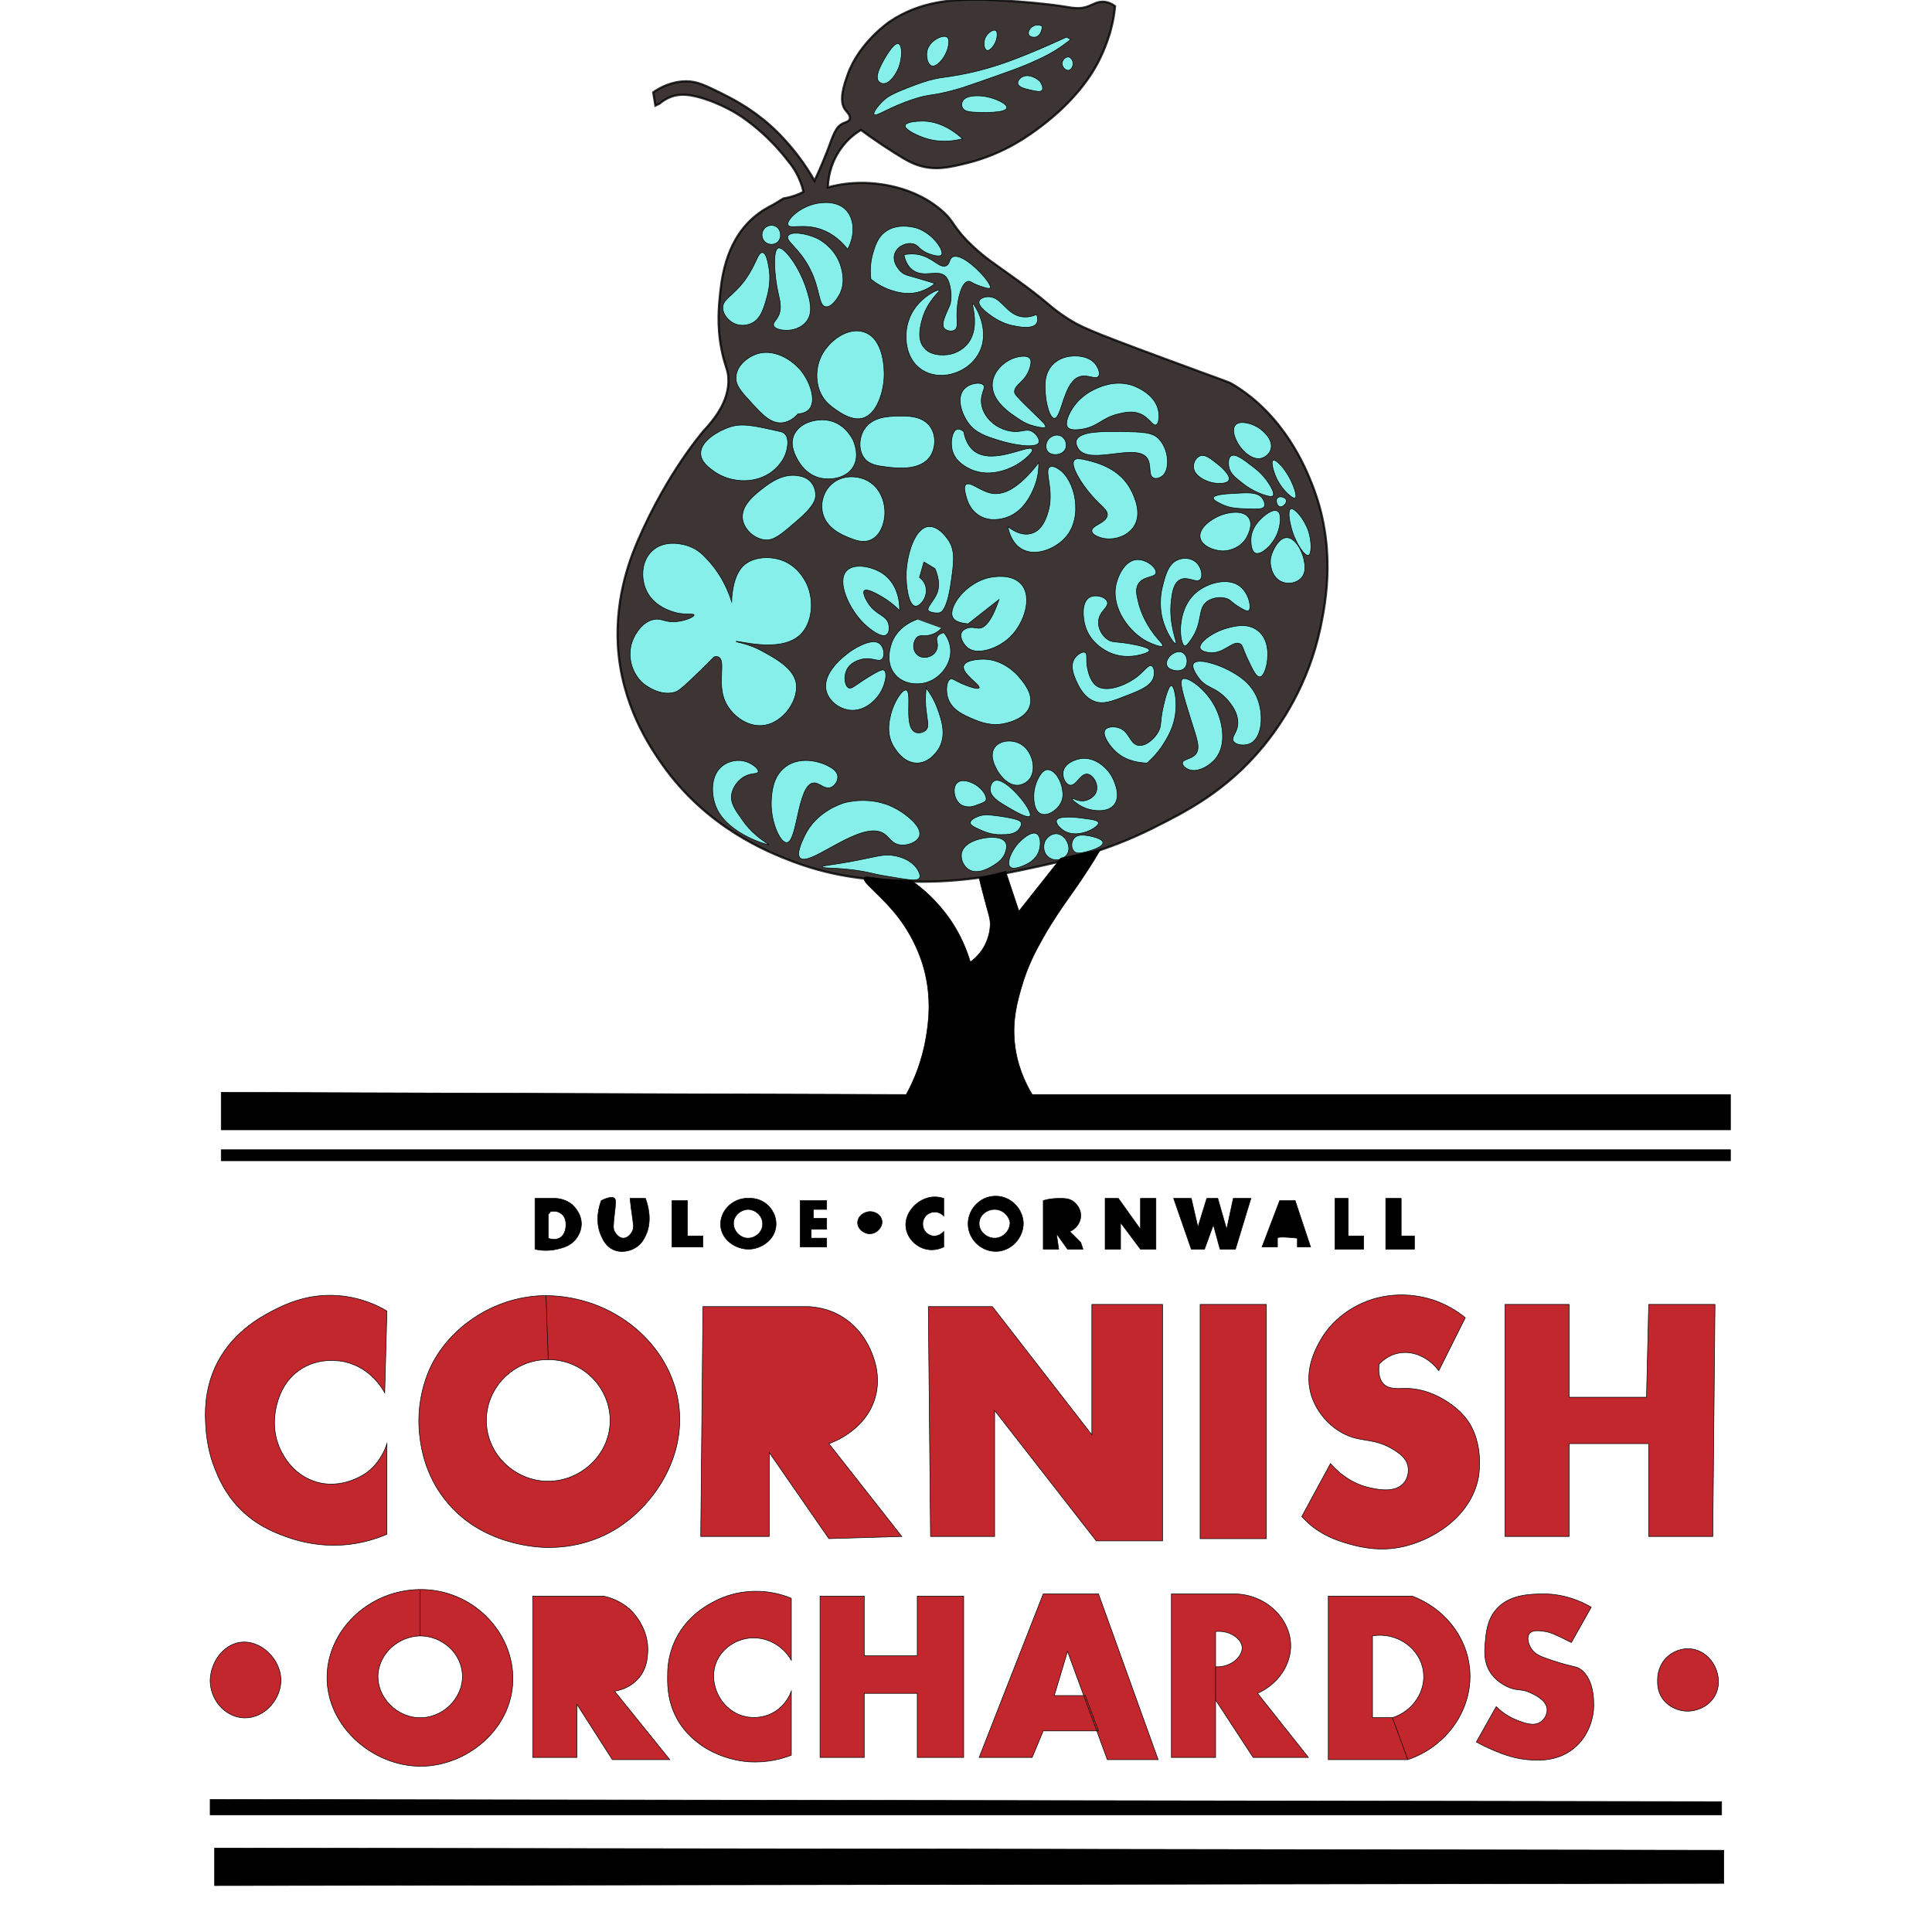 <?xml version="1.0" encoding="utf-8"?>
<!-- Generator: Adobe Illustrator 21.0.0, SVG Export Plug-In . SVG Version: 6.00 Build 0)  -->
<svg version="1.1" xmlns="http://www.w3.org/2000/svg" xmlns:xlink="http://www.w3.org/1999/xlink" x="0px" y="0px"
	 viewBox="0 0 874.3 874.3" style="enable-background:new 0 0 874.3 874.3;" xml:space="preserve">
<style type="text/css">
	.st0{opacity:0.8;fill:#0C0302;stroke:#000000;stroke-miterlimit:10;}
	.st1{fill:#86EFE9;stroke:#000000;stroke-width:0.25;stroke-miterlimit:10;}
	.st2{stroke:#000000;stroke-width:0.25;stroke-miterlimit:10;}
	.st3{fill:#C1272D;stroke:#000000;stroke-width:0.25;stroke-miterlimit:10;}
</style>
<g id="Слой_2">
	<path class="st0" d="M361.6,87.8c-2.6,1.1-5,1.7-7,2c-1.7,1-3.3,2-5,3c-2.3,1.1-5.6,3-9,6c-12.7,11.4-14.2,28.3-15,37
		c-0.4,4.5-1.3,14.9,2,27c1.1,3.9,1.8,5.1,2,8c0.8,11.2-7.6,20.2-11,24c0,0-16.4,18.5-30,50c-2.8,6.6-10.2,24.3-9,47
		c1.5,27.1,14.5,46.1,20,54c20.3,28.9,48,39.8,59,44c20.2,7.7,37.2,8.4,50,9c24.4,1.1,42.8-2.7,58-6c15.3-3.3,33.4-7.2,55-18
		c14.8-7.4,33.3-16.7,50-37c7.8-9.5,20.5-27.8,26-54c2.4-11.7,7.3-36.8-4-65c-2.8-7-12.5-31.1-36-45c-2.1-1.2-1.3-0.6-32-12
		c-32.7-12.1-36.9-14-43-18c-8.3-5.4-7.4-6.5-25-19c-7.8-5.6-11.5-7.9-17-13c-10-9.3-8.1-11.2-15-17c-14.7-12.3-33.4-12.2-38-12
		c-5.5,0.2-10,1.2-13,2c0.1-1.7,0.3-4.2,1-7c1.6-6.3,4.8-10.5,6-12c2.7-3.4,5.7-5.6,8-7c2.4,1.8,5.8,4.2,10,7c7.7,5,11.6,7.6,16,9
		c7.6,2.5,14.2,0.9,22-1c17-4.2,28.5-12.8,34-17c3.8-2.9,17.1-13.3,25-28c3.9-7.3,5.9-14.5,6-15c1.2-4.3,1.7-8.1,2-11
		c-1.1-0.8-2.8-1.8-5-2c-2.9-0.2-4.9,1.2-7,2c-4.1,1.6-7.5,0.7-12,0c-9.7-1.5-29.8-3.1-40-3c-8.4,0.1-23.7,0.3-38,10
		c0,0-13.8,9.3-19,24c-1.6,4.5-4.2,12-1,16c0.7,0.9,2.4,2.5,2,4c-0.4,1.2-1.9,1.5-3,2c-3.5,1.5-4.6,5.6-7,12c-1.3,3.3-3.2,8.1-6,14
		c-1.9-3.4-4.5-7.5-8-12c-5.5-7.1-10.6-11.8-12-13c-9.1-8.1-17.4-12.2-23-15c-6.8-3.3-10.3-5-15-5c-6.8,0-12.2,3-15,5
		c0.3,2,0.7,4,1,6c0.7-0.3,1.3-0.7,2-1c1-0.9,2.7-2.1,5-3c4.1-1.5,8-1,12,0c10.6,2.7,18.8,8.2,20,9c5.5,3.8,13.4,10.1,21,20
		c1.6,1.9,3.5,4.5,5,8c1,2.2,1.6,4.2,2,6C363,87.1,362.3,87.5,361.6,87.8z"/>
</g>
<g id="Слой_3">
	<path class="st1" d="M397.6,36.8c-1.7-2.1,0.7-6.6,2-9c0.6-1.1,4.8-8.8,7-8c1.8,0.6,1.8,6.5,0,11c-1.2,2.8-4,7.3-7,7
		C399.4,37.8,398.3,37.6,397.6,36.8z"/>
	<path class="st1" d="M421.6,29.8c2.3,0.7,5.7-3.3,7-7c0.2-0.5,1.6-4.8,0-6c-1.8-1.3-7.8,1.4-9,6C418.9,25.5,419.8,29.2,421.6,29.8z
		"/>
	<path class="st1" d="M446.6,22.8c1.3,0.4,3.2-2,4-4c0.7-1.7,1-4.4,0-5c-1.2-0.7-4.2,1.3-5,4C445,19.8,445.4,22.4,446.6,22.8z"/>
	<path class="st1" d="M465.6,15.8c0.5,0.9,2,1.2,3,1c1.7-0.4,3-2.4,3-5c-0.2-0.1-2.2-1-4,0C466.1,12.6,464.9,14.5,465.6,15.8z"/>
	<path class="st1" d="M395.6,51.8c0.9,1.2,6.8-3.4,18-7c7.4-2.4,7.7-1.2,18-4c4.2-1.1,8.8-2.8,18-6c7.4-2.6,11.3-4,16-6
		c6.3-2.7,10.6-4.9,15-8c1.7-1.2,3.1-2.3,4-3c-0.7-0.3-1.3-0.7-2-1c-1.9,0.9-17.5,8.1-29,12c-5.3,1.8-10,3-10,3
		c-0.8,0.2-4.1,1.1-9,2c-7.5,1.4-7.5,1-12,2c-4.2,1-7,2.1-12,4c-7.2,2.8-9,4.2-10,5C397.9,47.1,394.9,50.8,395.6,51.8z"/>
	<path class="st1" d="M480.6,28.8c0.2-2,1.8-3.2,3-3c1.2,0.2,2,1.8,2,3s-0.8,2.8-2,3C482.4,32,480.8,30.7,480.6,28.8z"/>
	<path class="st1" d="M460.6,37.8c0.3,1.7,3.3,2.4,6,3c2.4,0.5,4.3,1,5,0c0.9-1.2-0.9-3.8-1-4c-2.7-2.4-5.9-3.2-8-2
		C461.6,35.3,460.4,36.6,460.6,37.8z"/>
	<path class="st1" d="M446.6,43.8c4,0.8,9.3,3.2,9,5c-0.4,2.5-11.2,2.1-14,2c-2.9-0.1-5.2-0.4-6-2c-0.5-0.9-0.5-2.1,0-3
		C437.1,42.9,443.2,43.1,446.6,43.8z"/>
	<path class="st1" d="M409.6,56.8c0.3-1.6,5.3-2,8-2c7.7,0.1,13.9,4.3,18,8c-3.5,0.9-9.4,1.9-16,0C415.1,61.5,409.3,58.6,409.6,56.8
		z"/>
	<path class="st1" d="M346.6,102.8c1.5-1.1,3.6-1.1,5,0c2.1,1.6,2.2,5.4,0,7c-1.7,1.3-4.6,1-6-1
		C344.2,106.8,344.8,104.1,346.6,102.8z"/>
	<path class="st1" d="M356.6,101.8c-0.9-2.4,6.4-9.3,15-10c2-0.2,7.3-0.6,11,3c4,3.9,4.6,11.3,1,18c-2.5-3.2-6.4-7-12-9
		C363.6,101,357.4,103.8,356.6,101.8z"/>
	<path class="st1" d="M356.6,106.8c1.2-2.3,8.3-1.2,13,1c0.9,0.4,8.5,4.2,11,13c0.5,1.8,2.2,7.7-1,13c-0.4,0.7-3.2,5.5-6,5
		c-3.3-0.6-2.3-7.7-7-17C361.8,112.2,355.3,109.1,356.6,106.8z"/>
	<path class="st1" d="M352.1,112.3c2.6-1.1,9.9,8.8,13,19c1.4,4.5,3,9.9,0,14c-2.4,3.2-6.3,3.9-7,4c-3.1,0.5-7.4-0.1-8-2
		c-0.4-1.2,1-2.1,2-4c2-3.7,0.7-7.7,0-11C350.5,125.2,349.6,113.3,352.1,112.3z"/>
	<path class="st1" d="M345.1,114.3c1.9,0.3,2.6,5.4,3,8c0.2,1.4,0.7,5.9-1,12c-1.5,5.3-2.8,10-7,12c-2.1,1-5.2,1.4-8,0
		c-2.6-1.3-5-4.1-5-7c0-3.6,3.4-4.8,8-10C342.1,121.2,342.7,113.9,345.1,114.3z"/>
	<path class="st1" d="M395.1,114.3c1-3.2,2-6.5,5-9c6-5,14.6-2.1,15-2c7.4,2.6,12.2,10.3,11,12c-0.8,1.2-4.6,0.1-7-1
		c-3.4-1.7-3.6-3.5-6-4c-2.7-0.6-6.6,0.8-8,4c-1.6,3.6,1,7.3,3,9c1.2,1,2.2,1.2,5,2c2.3,0.7,5.7,1.6,10,3c-1.5,1.2-4.2,3.1-8,4
		c-5.2,1.2-9.5-0.2-12-1c-3.8-1.3-6.8-3.2-9-5C393.8,123.7,393.6,119.3,395.1,114.3z"/>
	<path class="st1" d="M425.1,131.3c-0.6-0.6-10.9,4-14,14c-2.1,6.5-1.6,17,6,22c7.8,5.2,19.6,2.1,25-6c7.4-11-1.4-24.1-2-24
		c-0.5,0.1,3.5,10.8-2,18c-2.9,3.7-7,4.8-8,5c-0.5,0.1-8.2,1.7-12-3c-3-3.7-1.8-8.9-1-12C419.3,136.3,425.6,131.8,425.1,131.3z"/>
	<path class="st1" d="M431.1,116.3c-1.7,0.9-1.1,3.2-3,4c-2.9,1.2-5.8-3.6-12-5c-2.8-0.6-5.3-0.4-7,0c0.4,2.1,1.4,5.1,4,7
		c5.2,3.7,11.7-0.8,15,3c2.3,2.7,2.4,8.8,2.3,9.5c0,0.1,0,0.2,0,0.2s-0.1,1.1-0.3,2.3c-0.5,2.1-4.5,8.5-3,11c0.8,1.4,3.6,2,5,1
		c1.7-1.2,0.7-3.9,1-9c0.3-5.2,2-12.5,5-13c1.2-0.2,1.5,0.8,5,2c2.3,0.8,4.5,1.6,5,1C449.4,128.5,436,113.8,431.1,116.3z"/>
	<path class="st1" d="M443.1,136.3c-0.8,2.3,4.3,5.8,6,7c4.2,2.9,8,3.8,9,4c2.3,0.5,9.2,2,11-1c0.8-1.3,0.4-2.9,0-4
		c-1.7,0.8-4.2,1.5-7,1c-7-1.3-9.1-9.3-15-9C445.5,134.3,443.5,135,443.1,136.3z"/>
	<path class="st1" d="M372.1,179.3c-3.3-5.6-3.2-13.2,0-19c3.5-6.3,11.7-12.5,19-10c9.1,3.1,9.1,17.4,9,20c-0.2,6.8-3.2,17.4-10,19
		c-4.6,1.1-9.7-2.4-12-4C376.6,184.2,374,182.5,372.1,179.3z"/>
	<path class="st1" d="M391.1,194.3c3.6-5.7,11-5.9,15-6c4.2-0.1,11.5-0.3,15,5c2.6,3.9,2.3,9.3,0,13c-4.4,6.9-15.2,5.6-20,5
		c-4-0.5-7.7-1-10-4C388.3,203.6,388.8,197.9,391.1,194.3z"/>
	<path class="st1" d="M376.1,219.3c-3.4,3.2-4.7,7.9-4,12c1.3,7.7,9.1,10.8,12,12c2.8,1.1,6.4,2.6,10,1c4.6-2.1,5.7-7.6,6-9
		c1.2-5.9-0.8-14.5-8-18C387.4,215,380.7,215,376.1,219.3z"/>
	<path class="st1" d="M361.1,208.3c-1.1-1.9-3.7-6.5-2-11c2.1-5.7,9.9-8.2,16-7c7.6,1.5,10.8,8.6,11,9c0.5,1.2,3,7,0,12
		c-3.2,5.2-10.2,6.1-15,5C364.8,214.8,361.8,209.5,361.1,208.3z"/>
	<path class="st1" d="M361.1,215.3c-6.8-1.2-12.7,3.3-15,5c-4.2,3.2-11.2,8.4-10,15c0.9,4.6,5.4,8.5,10,9c4.1,0.5,7.7-2.7,15-9
		c7.2-6.2,7.9-9.1,8-11c0-0.7,0-3.6-2-6C365.2,216,362.5,215.5,361.1,215.3z"/>
	<path class="st1" d="M356.1,203.3c-1.3,6.6-7.3,10.6-8,11c-7.8,5-18.3,3.8-25-1c-2.1-1.5-5.9-4.2-6-8c-0.2-5.9,8.5-10.5,13-12
		c5.7-2,11.5-0.6,23,2c0.4,0.1,1.3,0.3,2,1C357.1,198.2,356.4,202,356.1,203.3z"/>
	<path class="st1" d="M361.1,187.3c-1.3,1.5-3.7,3.6-7,4c-5.2,0.6-9.3-3.8-14-9c-4.8-5.2-7.4-8-7-12c0.4-5,5.2-8.6,9-10
		c7.7-2.8,15.9,2.2,20,7c4.4,5.1,7.6,14.1,4,18C365.3,186.1,363.9,187.1,361.1,187.3z"/>
	<path class="st1" d="M325.1,297.3c3.6,1.6-0.7,11.7,3,20c2.6,5.9,9.5,11.7,17,11c9.7-0.9,17-12.4,15-20c-1.6-6.1-9.1-10.3-14-13
		c-1.6-0.9-3-1.6-3-1.6c-5.8-2.7-10-3.1-10-3.4c0.1-0.8,19.9,5.6,29-3c5.5-5.2,6.5-15.4,3-23c-1.2-2.6-4.7-8.7-12-11
		c-5.3-1.7-12.8-1.3-17,3c-5,5.2-5,15.9-5,16c-2.8-9-7.2-14.8-10-18c-2.6-2.9-5-5.5-9-7c-1.5-0.6-10.7-3.8-17,2
		c-5,4.7-4.9,12.2-3,17c3.2,8.3,12.4,10.6,14,11c4.3,1,7.9,0.2,8,1c0.1,0.8-3.7,2.6-8,3c-5.2,0.5-6.5-1.6-10-1c-5,0.8-8.6,6.1-10,10
		c-2.3,6.5-0.4,14.3,5,19c0.3,0.2,7,5.9,14,4c1.6-0.4,3-1.2,12-10c2.5-2.4,4.5-4.5,6-6C323.6,297.1,324.4,297,325.1,297.3z"/>
	<path class="st1" d="M362.1,388.3c-1.9-1.8,0.7-7.3,2-10c5.2-11,16.4-14.5,18-15c0.7-0.2,12.7-3.6,24,3c3.7,2.1,11.3,7.7,10,12
		c-0.9,2.8-5.4,4.6-9,4c-3.6-0.6-4.6-3.4-7-5C390,370.5,366.6,392.5,362.1,388.3z"/>
	<path class="st1" d="M372.1,392.3c0-0.7,5-0.8,16-3c9.4-1.8,12-3,17-2c7,1.4,9.5,5.2,10,6c0.5,0.8,1.7,2.8,1,4
		c-0.8,1.3-3.5,1.1-10,0c-5.7-0.9-8.5-1.4-11-2C381.7,392.1,372.1,393.3,372.1,392.3z"/>
	<path class="st1" d="M356.1,381.3c-3.1,0.3-7.8-10.1-7-20c0.3-3.5,0.8-9.8,6-14c7.9-6.3,18.5-1.3,19-1c1.8,0.9,4.7,2.3,5,5
		c0.2,2-1.2,4.2-3,5c-3,1.2-5.3-2.3-8-2C360.9,355.1,360.9,380.9,356.1,381.3z"/>
	<path class="st1" d="M348.1,382.3c0,0-0.3-0.1-1.7-1.1c-2-1.4-6.6-4.6-10.3-9.9c-3.5-4.9-5.7-8-5-12c0.6-3.3,3.1-6.5,6-8
		c3.1-1.6,5.7-0.9,6-2c0.4-1.4-3.1-4.3-7-5c-3.5-0.6-7.4,0.5-10,3c-4.6,4.4-4.3,12.5-2,18C329.4,377.7,348,382.6,348.1,382.3z"/>
	<path class="st1" d="M431.1,279.3c-2.2-4.6,6.2-15.9,17-18c1.3-0.2,9.6-1.9,14,3c5.3,5.9,1.4,17.8-5,24c-5.4,5.2-14.6,8.3-19,5
		c-1.9-1.4-4-4.8-3-7c0.4-0.9,1.2-1.4,1.6-1.6c2.3-1.4,4.9-0.4,6.4-0.4c2.3-0.1,5.4-2.5,9-13c-4.7,3.7-9.3,7.3-14,11
		C433.4,281.9,431.7,280.6,431.1,279.3z"/>
	<path class="st1" d="M436.1,301.3c0.9-3,8.5-3,9-3c9.1,0.1,15.1,6.9,16,8c2.2,2.6,6.6,7.7,5,13c-1.7,5.7-9,7.5-11,8
		c-6.4,1.6-11.7-0.6-15-2c-3.7-1.6-9.1-3.8-11-9c-1.3-3.6-0.8-8.2,1-9c1-0.4,1.9,0.6,5,2c3,1.3,7.4,2.9,8,2
		C443.9,310,435,304.8,436.1,301.3z"/>
	<path class="st1" d="M410.1,312.3c-1.8-0.5-5.6,5.4-7,11c-0.6,2.6-2.1,8.3,1,14c0.6,1,4.4,8.1,11,8c6.1-0.1,9.7-6.4,10-7
		c3.4-6.3,0.7-13.4-1-18c-1.5-4-3.5-7-5-9c-0.4,4.2-0.3,7.6,0,10c0.5,4.7,1.5,7.3,0,9c-1.1,1.2-3.4,1.8-5,1
		C408.8,328.8,413,313.1,410.1,312.3z"/>
	<path class="st1" d="M415.1,280.3c-0.5,0.1-9.6,3-12,12c-0.4,1.4-2.3,8,2,13c4.2,4.9,10.8,4.2,12,4c5.8-0.8,9.1-4.8,10-6
		c0.9-1.2,3.6-4.9,3-10c-0.4-3.5-2.1-6-3-7c-2,0.5-2.7,1.3-3,2c-0.7,1.5,0.6,2.8,0,5c0,0.2-0.5,1.9-2,3c-1.8,1.3-4.9,1.9-7,0
		c-2.6-2.3-1.8-6.5,0-8c1.4-1.2,3-0.1,6-1c2.3-0.6,3.9-1.9,5-3"/>
	<path class="st1" d="M477.1,189.3c-2.1-0.1-3.7-6.7-4-11c-0.3-4-0.6-9,3-13c4.9-5.4,12.4-4.1,13-4c1.3,0.2,5,0.9,7,4
		c0.8,1.2,2,3.7,1,5c-1.3,1.6-4.6-0.8-8,0C481.2,172,480.6,189.4,477.1,189.3z"/>
	<path class="st1" d="M483.1,189.3c1.2-3.7,4.8-9.5,12-13c2.5-1.2,9.2-4.4,17-2c0.6,0.2,10.1,3.3,12,11c0.7,2.9,0.4,6.5-1,7
		c-1.5,0.5-2.9-3.2-7-5c-3.5-1.5-7-0.7-10,0c-7.6,1.8-9.2,5.9-17,7c-4.4,0.6-5.6-0.4-6-1C482.5,192.4,482.5,191.2,483.1,189.3z"/>
	<path class="st1" d="M487.1,199.3c1.4-4.3,12.7-4.1,21-4c8.7,0.2,13.2,0.3,16,3c4.8,4.6,5.6,13.9,2,17c-1,0.8-2.7,1.6-4,1
		c-2.7-1.1-0.8-5.9-3-9c-5-7-25.5,3.3-31-4C488,203.1,486.5,201.1,487.1,199.3z"/>
	<path class="st1" d="M486.1,208.3c0.9-1.2,3.4-0.6,6,0c4,1,15,3.6,20,14c1.4,2.9,4.8,10.2,1,16c-3.3,5-10.2,6.5-15,5
		c-0.6-0.2-3.9-1.2-4-3c-0.2-2.6,6.4-3.5,7-7c0.4-2.6-2.7-4.1-7-9C489.3,218.9,484.2,210.6,486.1,208.3z"/>
	<path class="st1" d="M475.1,211.3c1.3-0.7,3.3,0.5,4,1c7.5,4.8,11.3,21.8,3,31c-4.4,4.9-13.5,9-20,5c-4.6-2.9-5.7-8.4-6-10
		c0.6,0.5,5.8,4.8,11,3c4.5-1.5,6.2-6.5,7-9C477.5,222.1,472.2,212.9,475.1,211.3z"/>
	<path class="st1" d="M470.1,209.3c0,2.5-0.2,6.6-2,11c-1.1,2.7-4.6,11.4-13,14c-1.4,0.4-7,2.1-12-1c-4.5-2.8-5.6-7.5-6-9
		c-0.5-2-1-4.1,0-5c1.9-1.7,6.7,3.2,12,4C453.8,224,460.6,221.7,470.1,209.3z"/>
	<path class="st1" d="M467.1,203.3c0.7,1.3-3.5,4.9-7,7c-1.5,0.9-11.4,6.5-21,2c-1.6-0.8-6.4-3-8-8c-1.2-3.9-0.3-9.3,2-10
		c0.6-0.2,1.5-0.2,3,1c0.6,2.9,1.8,6.7,5,9C449.8,210.5,465.9,200.8,467.1,203.3z"/>
	<path class="st1" d="M474.1,199.3c1.1-1.8,3.7-3.1,6-2c2.3,1.2,2.9,4.1,2,6c-1.4,2.8-6.2,3.2-8,1
		C473,202.9,473.2,200.8,474.1,199.3z"/>
	<path class="st1" d="M468.1,187.3c-8.7-8.4-9-9.1-9-10c0-3.5,5-4.3,7-11c0.8-2.7,0.3-3.6,0-4c-1.4-1.9-5.7-0.9-8,0
		c-3.9,1.6-8.5,5.7-9,11c-0.8,8.1,8,13.8,13,17c3.2,2,5.7,2.5,8,3c2.6,0.5,2.9,0.1,3,0C473.6,192.5,471.5,190.5,468.1,187.3z"/>
	<path class="st1" d="M447.1,189.3c-0.7-0.9-2.7-3.4-3-7c-0.4-4.4,2.1-6.6,1-8c-1.3-1.6-6.5-1-9,2c-3.3,3.9-0.9,11,2,15
		c3.4,4.7,8.2,6.2,14,8c6.3,2,16.7,3.8,18,1c0.6-1.4-1.1-3.9-3-5c-2.4-1.4-4.1,0.1-8,0C454.7,195.1,450,192.9,447.1,189.3z"/>
	<path class="st1" d="M530.1,310.3c-1.5-0.1-3.3,7.6-4,11c-1.2,6-0.4,7.2-2,10c-1.7,3-5.6,6.6-9,6c-4-0.7-3.9-6.5-9-8
		c-2.1-0.6-5-0.5-6,1c-1.5,2.3,2,7.3,5,10c4.8,4.3,10.8,4.9,14,5c1.8-1.6,4.5-4.2,7-8c1.8-2.8,5.5-8.4,6-16
		C532.5,316.1,531.4,310.4,530.1,310.3z"/>
	<path class="st1" d="M521.1,301.3c-1.6-0.7-3.5,3-8,6c-4.6,3.1-12.7,6.2-17,3c-2.8-2.1-3.7-6.5-4-8c-0.8-3.9,0.2-6.3-1-7
		c-1.2-0.7-3.8,0.9-5,3c-2,3.4,0,7.7,1,10c1.1,2.3,3.2,7.1,8,9c4.2,1.7,8.1,0.1,16-3c5.5-2.2,10-4.1,11-8
		C522.6,304.3,522.3,301.8,521.1,301.3z"/>
	<path class="st1" d="M520.1,294.3c0-1.4-6.3-2.5-9-3c-6.4-1.1-7.8-0.4-10-2c-2.4-1.7-4.2-4.9-4-8c0.2-4.7,4.9-6.5,4-9
		c-0.8-2.2-5.3-3.5-8-2c-3.8,2.1-3.1,9.3-2,13c2.3,7.9,9.6,11.4,11,12c6.5,2.9,12.3,1.4,14,1C517.1,296,520.1,295.3,520.1,294.3z"/>
	<path class="st1" d="M535.1,295.3c-2.2-1.2-4.9,0.9-5,1c-1.3,1-2.8,3.2-2,5c0.6,1.4,2.3,1.8,3,2c0.6,0.2,3.4,0.7,5-1
		C537.9,300.3,537.4,296.5,535.1,295.3z"/>
	<path class="st1" d="M524.1,289.3c-5.2-5.9-8-12.5-9-17c-0.8-3.3-1.3-5.8,0-8c2.2-3.7,7.5-2.8,8-5c0.5-2.3-4.4-6.5-9-6
		c-5.1,0.6-8.1,7.1-9,11c-2.5,10.7,6,21.9,14,26c2.1,1.1,6.5,2.8,7,2C526.4,291.8,525.1,290.4,524.1,289.3z"/>
	<path class="st1" d="M532.1,291.3c0.9-0.4-3.5-8.7-2-20c0.4-3.2,1-7.5,4-9c3.4-1.7,7.2,1.7,9,0c1.5-1.5,0.6-5.8-2-8
		c-2.4-2-5.8-1.9-8-1c-4.5,1.8-5.8,7.3-7,12c-1.9,7.5-0.4,13.5,0,15C527.8,286.5,531.4,291.6,532.1,291.3z"/>
	<path class="st1" d="M539.1,289.3c5.4-7.8,2.7-13.6,7-17c2.7-2.1,7.3-2.5,10-1c1.2,0.7,1.6,1.5,4,3c2.1,1.3,4.2,2.6,5,2
		c1.4-1,0.2-7.8-4-11c-5.3-4.1-14.6-1.7-20,3c-9.2,8.1-7.2,23.4-5,24C536.9,292.5,537.9,291,539.1,289.3z"/>
	<path class="st1" d="M543.1,293.3c-0.7-2.5,5.6-7.2,12-9c3.3-0.9,9.3-2.6,14,1c6.6,5,4.2,15.2,4,16c-0.2,0.8-1.2,4.9-3,5
		c-1.5,0.1-2.9-2.6-5-7c-3-6.2-2.6-7.4-4-8c-3.5-1.6-7.3,4.9-14,4C546.4,295.2,543.5,294.8,543.1,293.3z"/>
	<path class="st1" d="M540.1,300.3c1.6-2.5,10.1-0.1,16,3c3.5,1.9,10.1,5.4,13,13c2.8,7.1,2.1,17.2-3,20c-2.8,1.5-7,0.9-8-1
		c-0.9-1.8,1.5-3.4,2-7c0.9-6.2-4.9-12-6-13c-4.8-4.7-8.4-3.8-12-9C541.2,305,539.1,301.9,540.1,300.3z"/>
	<path class="st1" d="M535.1,307.3c2.1-1.5,10.8,4.5,15,13c2.9,5.9,5.4,16.3,0,23c-2.8,3.4-8.1,6.4-12,5c-1.4-0.5-3.1-1.8-3-3
		c0.1-1.8,4-1.6,6-4c2.3-2.8,0.4-7.3-2-15C535.4,314.4,533.5,308.4,535.1,307.3z"/>
	<path class="st1" d="M466.1,369.3c-1.1,1.3-7.4-2.5-10-4c-4.1-2.4-7.9-4.7-8-8c0-1.4,0.6-3.4,2-4
		C455,351.2,467.8,367.1,466.1,369.3z"/>
	<path class="st1" d="M471.1,368.3c-3.5-1.4-3.6-7.8-3-11c0.7-3.7,3.1-9,6-9c3.3,0,6.2,5.1,6.7,9.2c0.2,1.2,0.5,3.5-0.7,5.8
		C478.4,366.7,474.1,369.5,471.1,368.3z"/>
	<path class="st1" d="M485.1,361.3c0.2-0.4,2.8,1.7,6,1c0.2,0,3.9-0.9,5-4c1.2-3.5-1.5-7.7-4-8c-3.2-0.4-5.1,5.6-8,5
		c-1.9-0.4-3.4-3.5-3-6c0.6-3.7,5.1-5.6,8-6c5.9-0.9,11.4,3.5,14,8c0.3,0.6,4.8,8.5,1,13c-3.2,3.8-9.9,2.3-11,2
		C488.2,365.1,484.9,361.7,485.1,361.3z"/>
	<path class="st1" d="M478.1,371.3c0.9-2.5,9.9-1.3,12-1c4,0.5,6.8,0.9,7,2c0.3,2-8.7,7.2-15,4C479.9,375.1,477.6,372.7,478.1,371.3
		z"/>
	<path class="st1" d="M478.1,377.3c-2-0.1-4,1.3-5,3c-1.4,2.5-0.9,6.3,2,8c3,1.8,6.7,0.3,8-2C485,382.9,481.9,377.5,478.1,377.3z"/>
	<path class="st1" d="M469.1,377.3c2,1.1,2,5.3,1,8c-1.3,3.7-4.7,5.4-6,6c-0.8,0.4-5.4,2.6-7,1c-1.8-1.8,0.7-7.5,4-11
		C461.6,380.8,466.4,375.8,469.1,377.3z"/>
	<path class="st1" d="M462.1,372.3c-0.2-0.7-0.9-1.7-10-3c-5.2-0.7-7-0.7-9,0c-0.6,0.2-4,1.4-4,3c0,1.2,1.8,2,4,3
		c2.4,1.1,5.5,2.5,10,2.4c2.9,0,6.1-0.1,8-2.4C461.4,374.8,462.5,373.5,462.1,372.3z"/>
	<path class="st1" d="M455.1,381.3c0.7,1.4,0.3,3,0,4c-0.9,3.3-3.6,5.1-5,6c-1.7,1.1-7.7,5-12,2c-2.1-1.5-3.4-4.4-3-7
		c0.9-5.2,8.3-6.7,10-7C445.5,379.2,453.2,377.8,455.1,381.3z"/>
	<path class="st1" d="M486.1,379.3c-1.4,1.6-1.5,4.6,0,6c1.3,1.2,3.3,0.7,6,0c0.5-0.1,7.1-1.8,7-4c-0.1-1.9-5.6-2.9-6-3
		C490.7,377.9,487.7,377.4,486.1,379.3z"/>
	<path class="st1" d="M461.1,355.3c-5.7,0.7-9.7-6.4-10-7c-0.8-1.5-3.5-6.4-1-10c2.3-3.3,7.6-3.6,11-2c5.9,2.7,8.2,11.5,5,16
		C464.3,354.8,461.3,355.3,461.1,355.3z"/>
	<path class="st1" d="M442.1,364.3c-1.1,0.4-1.7,0.6-2.3,0.7c-1.6,0.3-3.4,0-4.7-0.7c-3.2-1.8-4.4-7.7-2-10c2.4-2.3,7.5-0.2,10,2
		c1.9,1.6,3.8,4.4,3,6C445.8,362.9,444.6,363.4,442.1,364.3z"/>
	<path class="st1" d="M576.1,208.3c-1.1,0.6,0.2,5.5,2,9c2.5,4.7,6.9,8.7,8,8c1.1-0.7-0.7-5.4-2-8
		C581.7,212.3,577.4,207.6,576.1,208.3z"/>
	<path class="st1" d="M584.1,230.3c1.6-0.7,6.1,4.4,8,10c1.5,4.6,1.6,10.5,0,11c-1.7,0.5-5.3-5.1-7-10
		C583.7,237.2,582.5,231,584.1,230.3z"/>
	<path class="st1" d="M582.1,243.3c3.9-0.2,7.1,5.8,8,10c0.4,2.1,1.1,5.4-1,8c-2.1,2.5-6,3.3-9,2c-3.9-1.6-4.8-5.9-5-7
		c-0.7-3.3,0.5-5.9,1-7C576.6,248.2,578.8,243.5,582.1,243.3z"/>
	<path class="st1" d="M578.1,231.3c2.1,1.2,1.3,6.6,0,10c-2.1,5.3-7.4,10.1-10,9c-2-0.9-2-4.9-2-6c0-4.7,3-7.9,4-9
		C571.8,233.5,575.9,230,578.1,231.3z"/>
	<path class="st1" d="M565.1,234.3c2.3,3.3-0.7,8.4-1,9c-2.2,3.8-6.6,6.1-11,6c-3.8-0.1-9.3-2.2-10-6c-0.8-4.4,5.2-8.5,9-10
		C555.7,231.8,562.6,230.6,565.1,234.3z"/>
	<path class="st1" d="M582.1,226.3c-0.4-1.3-3-2-4-1s-0.3,3.6,1,4C580.5,229.7,582.5,227.6,582.1,226.3z"/>
	<path class="st1" d="M573.1,224.3c-5.5-1.6-9.5-4.6-10-5c-4.3-3.3-6.4-5-7-8c0-0.3-0.7-3.9,1-5c1.9-1.2,5.5,1.5,10,5
		c1.9,1.4,5.4,4.3,8,9c1.5,2.7,1.3,3.6,1,4C575.6,224.9,574.2,224.6,573.1,224.3z"/>
	<path class="st1" d="M549.1,225.3c-0.2,1.1,2.4,2.2,4,3c3.8,1.8,7.3,1.9,14,2c3,0.1,4.4-0.1,5-1c0.6-1.1-0.1-2.9-1-4
		c-2.2-2.7-6.4-2.4-13-2C554.2,223.5,549.3,223.9,549.1,225.3z"/>
	<path class="st1" d="M556.1,217.3c1.1-2.4-4.5-6.9-6-8c-2.6-2-4.8-3.8-7-3c-1.9,0.7-3.1,3-3,5c0.1,3.9,5.2,6.3,8,7
		C550.8,219,555.3,219.1,556.1,217.3z"/>
	<path class="st1" d="M571.1,207.3c-4.2,1.3-8.2-3.1-9-4c-2.7-3-5.2-8.6-3-11c2-2.2,7.2-0.7,10,1c3,1.8,7.2,5.9,6,10
		C574.6,205.2,572.9,206.7,571.1,207.3z"/>
	<path class="st1" d="M420.1,276.3c0.2,0.3,0.7,0.5,1.6,0.8c0,0,1.7,0.5,3.4,0.2c3.3-0.6,4.8-10.9,5-12c1.6-10.7,2.4-16-1-21
		c-0.5-0.7-4.4-6.5-9-6c-6.3,0.7-9.7,13-10,21c-0.2,6,1.1,14.5,4,15c1.9,0.3,4.6-2.8,5-6c0.4-2.7-0.8-5.4-3-7c0.7-2.3,1.3-4.7,2-7
		c1.7,1,3.3,2,5,3c2.3,5.3,1.8,8.8,1,11C422.7,271.9,419.2,274.9,420.1,276.3z"/>
	<path class="st1" d="M407.1,276.3c0-0.5,0.6-11.5-8-17c-4.9-3.1-12.7-4.5-16-1c-4.6,4.8,1.1,17.4,8,24c2.5,2.4,7.7,6.5,10,5
		c1.3-0.8,1.5-3.2,1-5c-1.1-4-5.4-3.8-9-9c-1.2-1.8-2.9-5-2-6c1.5-1.6,9.5,3.7,10,4C403.8,273.1,405.8,275,407.1,276.3z"/>
	<path class="st1" d="M398.1,291.3c2,1.6,2.5,5.6,1,7c-1.6,1.5-4.3-1-9,0c-1.3,0.3-5.4,1.4-7,5c-1.4,3-0.8,7.2,1,8
		c1.5,0.6,2.9-1.3,9-5c4-2.4,6.1-3.6,7-3c1.7,1.2,0.5,7.6-3,12c-0.8,1-5.7,7.1-13,6c-4.4-0.7-8.6-3.8-10-8c-2.8-8.6,8.2-16.6,10-18
		C384.7,294.8,394.1,288.1,398.1,291.3z"/>
</g>
<g id="Слой_4">
	<path class="st2" d="M391.1,397.3c-1.3,2.1,8.7,8.3,17,20c2.9,4.1,7.3,11.3,10,21c3.7,13.6,2,24.9,1,31c-1.8,10.7-5.4,19.5-9,26
		c-103.3-0.3-206.7-0.7-310-1c0,5.7,0,11.3,0,17c227.7,0,455.3,0,683,0c0-5.3,0-10.7,0-16c-105.3,0-210.7,0-316,0
		c-3.3-5.5-7.1-13.7-8-24c-0.9-10,1.2-17.6,3-24c2.8-9.9,6.6-17,10-23c4.2-7.5,8.7-13.9,13-20c2-2.8,5.5-7.8,10-15
		c1.3-2.1,2.3-3.8,3-5c-6,1.3-12,2.7-18,4c-6.3,8-12.7,16-19,24c-2-6-4-12-6-18c-4,1-8,2-12,3c0.4,1.8,1.1,4.6,2,8
		c2.4,9.2,3,10.1,3,13c-0.1,6.2-3.1,10.8-4,12c-1.7,2.4-3.6,4-5,5c-1.5-5-4.1-11.8-9-19c-6.2-9-13.2-14.8-18-18c-4,0-9.5-0.1-16-1
		C393.1,396.9,391.6,396.5,391.1,397.3z"/>
	<path class="st2" d="M783.1,520.3c0,0.7,0,1.3,0,2c0,1,0,2,0,3c-227.7,0-455.3,0-683,0c0-1.7,0-3.3,0-5c61,0,122,0,183,0
		c165,0,330,0,495,0c1,0,2,0,3,0C781.8,520.3,782.4,520.3,783.1,520.3z"/>
	<path class="st2" d="M242.1,542.3c0,6.3,0,12.7,0,19c0,1.3,0,2.7,0,4c2.5,0.6,6,0.9,10,0c2.5-0.6,5.5-1.3,8-4c0.6-0.7,2.8-3.2,3-7
		c0.2-5.1-3.4-8.4-4-9c-3.2-2.8-7-3-8-3c-1,0-2,0-3,0c-0.6,4.5-0.6,6.9,0,7c0.2,0.1,0.6-0.3,1-1c0.3-0.1,2.9-0.7,5,1
		c2,1.6,2,4.1,2,5c0,0.6,0,4.5-3,6c-2.2,1.1-4.6,0.2-5,0c0-3.3,0-6.7,0-10c0-2.7,0-5.3,0-8C246.1,542.3,244.1,542.3,242.1,542.3z"/>
	<path class="st2" d="M272.1,543.3c-0.9,2.4-3.1,9.2,0,16c0.8,1.8,2.1,4.5,5,6c3.6,1.9,8.1,1,11-1c2.3-1.6,3.4-3.7,4-5
		c3.4-7,0.9-14.5,0-17c-2.3,0-4.7,0-7,0c0.4,3.5,0.7,6.2,1,8c0.5,3.8,0.9,5.3,0,7c-0.1,0.2-1.6,3-4,3c-2.4,0-3.9-2.8-4-3
		c-0.7-1.4-0.6-2.6,0-8c0.6-5.2,0.7-6.3,0-7C277.5,541.7,276,541.4,272.1,543.3z"/>
	<path class="st2" d="M304.1,543.3c0,7,0,14,0,21c4.7,0,9.3,0,14,0c0-1.7,0-3.3,0-5c-2.3,0-4.7,0-7,0c0-5.3,0-10.7,0-16
		C308.8,543.3,306.4,543.3,304.1,543.3z"/>
	<path class="st2" d="M338.1,547.3c4.1-0.1,7.3,3.3,7,7c-0.2,3.5-3.5,6.2-7,6c-3.9-0.3-6.9-4.3-6-8c0.7-2.9,3.6-5.1,7-5
		c0.5-2.6,0-4.6-1-5c-0.2-0.1-0.5-0.1-1,0c-6.5,0.7-11.2,6.2-11,12c0.2,6.8,7,11.2,13,11c5.5-0.2,11.2-4.1,12-10
		c0.6-4.3-1.5-8.6-5-11c-3.3-2.3-6.9-2.1-8-2C338.1,543.9,338.1,545.6,338.1,547.3z"/>
	<path class="st2" d="M362.1,543.3c0,7,0,14,0,21c4,0,8,0,12,0c0-1.3,0-2.7,0-4c-2.3,0-4.7,0-7,0c0-1.3,0-2.7,0-4c2.3,0,4.7,0,7,0
		c0-1.7,0-3.3,0-5c-2,0-4,0-6,0c0-1.3,0-2.7,0-4c2,0,4,0,6,0c0-1.3,0-2.7,0-4c-3,0-6,0-9,0C364.1,543.3,363.1,543.3,362.1,543.3z"/>
	<path class="st2" d="M394.1,548.3c-2.8-0.2-6,2-6,5c0,2.9,3,5.3,6,5c3-0.3,5.5-3.2,5-6C398.7,549.9,396.3,548.4,394.1,548.3z"/>
	<path class="st2" d="M427.1,542.3c0,2.7,0,5.3,0,8c-1.8-2-4.8-2.4-7-1c-2.5,1.5-3.1,4.7-2,7c0.7,1.5,2.1,2.7,4,3c3,0.4,4.9-1.9,5-2
		c0,2.3,0,4.7,0,7c-1.1,0.5-4.2,1.9-8,1c-4.4-1-8.1-4.6-9-9c-1.3-6.4,3.7-12.2,9-14C422.5,541.1,425.6,541.8,427.1,542.3z"/>
	<path class="st2" d="M450.1,541.3c-6.4,0.2-11.7,5.5-12,12c-0.3,6.8,5.2,12.7,12,13c7,0.3,13.1-5.7,13-13c-2,0-4,0-6,0
		c-0.1,3.9-3.3,7-7,7c-3.8,0-7.3-3.3-7-7c0.2-3.5,3.6-6,7-6c3.4,0,6.4,2.5,7,6c2,0,4,0,6,0C462.7,546.4,456.8,541,450.1,541.3z"/>
	<path class="st2" d="M472.1,543.3c0,7.3,0,14.7,0,22c2.3,0,4.7,0,7,0c-0.3-2.3-0.7-4.7-1-7c1.7,2.3,3.3,4.7,5,7c2.3,0,4.7,0,7,0
		c-0.3-1-0.7-2-1-3c-1.7-1.7-3.3-3.3-5-5c2.9-1.2,4.9-4,5-7c0.1-3.3-2-5.8-4-7c-1.7-1-3.4-1-6-1
		C476.1,542.3,473.7,542.8,472.1,543.3z"/>
	<path class="st2" d="M500.1,542.3c0,7.7,0,15.3,0,23c2.3,0,4.7,0,7,0c0-4,0-8,0-12c3,4,6,8,9,12c2.3,0,4.7,0,7,0c0-7.7,0-15.3,0-23
		c-2.3,0-4.7,0-7,0c0,4.7,0,9.3,0,14c-3.3-4.7-6.7-9.3-10-14C504.1,542.3,502.1,542.3,500.1,542.3z"/>
	<path class="st2" d="M531.1,542.3c2.7,7.7,5.3,15.3,8,23c2,0,4,0,6,0c1.3-3.7,2.7-7.3,4-11c1,3.7,2,7.3,3,11c2.3,0,4.7,0,7,0
		c2.3-7.7,4.7-15.3,7-23c-2.7,0-5.3,0-8,0c-1,4.7-2,9.3-3,14c-1.3-4.7-2.7-9.3-4-14c-1.7,0-3.3,0-5,0c-1.3,4.3-2.7,8.7-4,13
		c-1-4.3-2-8.7-3-13C536.4,542.3,533.8,542.3,531.1,542.3z"/>
	<path class="st2" d="M571.1,564.3c2.7-7,5.3-14,8-21c2.3,0,4.7,0,7,0c2.3,7,4.7,14,7,21c-2,0-4,0-6,0c0-1.3,0-2.7,0-4
		c-7-0.7-8.9-0.5-9,0c0,0.2,0,1,0,1l0,0c0,0,0,1.1,0,3C575.8,564.3,573.4,564.3,571.1,564.3z"/>
	<path class="st2" d="M604.1,542.3c0,7.7,0,15.3,0,23c4.3,0,8.7,0,13,0c0-2,0-4,0-6c-2.3,0-4.7,0-7,0c0-5.7,0-11.3,0-17
		C608.1,542.3,606.1,542.3,604.1,542.3z"/>
	<path class="st2" d="M627.1,542.3c2.3,0,4.7,0,7,0c0,5.7,0,11.3,0,17c2,0,4,0,6,0c0,2,0,4,0,6c-4.3,0-8.7,0-13,0
		C627.1,557.6,627.1,549.9,627.1,542.3z"/>
	<path class="st2" d="M95.1,814.3c0,2.3,0,4.7,0,7c20.1,0,40.2,0,60.3,0c207.9,0,415.8,0,623.7,0c0-2,0-4,0-6
		C551.1,814.9,323.1,814.6,95.1,814.3z"/>
	<path class="st2" d="M780.1,837.3c0,5,0,10,0,15c-227.7,0.3-455.3,0.7-683,1c0-5.7,0-11.3,0-17
		C324.8,836.6,552.4,836.9,780.1,837.3z"/>
</g>
<g id="Слой_5">
	<path class="st3" d="M175.1,593.3c-0.3,12.3-0.7,24.7-1,37c-0.8-1.5-6.2-11.3-18-14c-1.9-0.4-12-2.5-21,4c-7.4,5.4-9.3,13.2-10,16
		c-0.7,3-2.6,12.5,3,22c1.3,2.3,5.4,9,14,12c12.7,4.4,23.4-3.6,24-4c6-4.6,8.2-10.5,9-13c0,13.7,0,27.3,0,41c-4.9,2.1-13.3,5-24,5
		c-3.2,0-11.8-0.2-22-4c-5.2-1.9-13.4-5.1-21-13c-6.6-6.9-9.4-14-11-18c-1-2.5-3.5-9.5-4-19c-0.3-5-0.8-15.1,4-26
		c7-16,20.9-23.3,26-26c5.2-2.7,15.8-8.1,30-7C163.3,587.1,171,590.8,175.1,593.3z"/>
	<path class="st3" d="M247.1,586.3c0.3,9.7,0.7,19.3,1,29c-15.2-0.2-27.7,12.1-28,27c-0.3,15.3,12.4,27.5,27,28
		c15,0.5,28.7-11.4,29-27c0.2-15.3-12.4-28.1-28-28C247.8,605.6,247.4,595.9,247.1,586.3c30.9,0.3,56.2,22.1,60,49
		c3.5,24.3-11.5,46.5-29,57c-13.1,7.8-25.8,8-30,8c-3.3,0-30.4-0.4-47-22c-8.7-11.2-10.4-22.9-11-27c-2.3-16.3,3-28.6,4-31
		c8.8-20.1,26.9-28,32-30C234.6,587,242.2,586.3,247.1,586.3z"/>
	<path class="st3" d="M318.1,591.3c-0.3,34.7-0.7,69.3-1,104c10.3,0,20.7,0,31,0c0-12.7,0-25.3,0-38c9,13,18,26,27,39
		c11-0.3,22-0.7,33-1c-11-14-22-28-33-42c1.6-0.5,16.8-6,21-21c2.7-9.7-0.7-18-2-21c-1.1-2.6-4.8-10.8-14-16c-5.6-3.2-11-3.8-14-4
		C350.1,591.3,334.1,591.3,318.1,591.3z"/>
	<path class="st3" d="M420.1,591.3c0.3,34.7,0.7,69.3,1,104c9.7,0,19.3,0,29,0c0-19,0-38,0-57c15.3,19.7,30.7,39.3,46,59
		c10,0,20,0,30,0c0-35.7,0-71.3,0-107c-10.7,0-21.3,0-32,0c0,19.7,0,39.3,0,59c-15-19.3-30-38.7-45-58
		C439.4,591.3,429.8,591.3,420.1,591.3z"/>
	<path class="st3" d="M543.1,590.3c0,35.3,0,70.7,0,106c10,0,20,0,30,0c0-35.3,0-70.7,0-106C563.1,590.3,553.1,590.3,543.1,590.3z"
		/>
	<path class="st3" d="M663.1,596.3c-4,8-8,16-12,24c-4.5-6-11.5-9.2-18-8c-4.6,0.8-7.6,3.6-9,5c-0.3,2.8-0.3,6.6,2,9
		c2.6,2.6,6.7,2,10,2c11.2-0.1,21.4,6.9,26,12c9.9,10.8,7.2,26.9,7,28c-3.4,18.7-22,29.5-36,32c-10.9,2-20.2-0.9-24-2
		c-3.9-1.2-10.6-3.3-17-9c-1.3-1.2-2.3-2.2-3-3c4.3-8,8.7-16,13-24c3,3.5,9,9.1,18,11c3.6,0.8,11.1,2.3,15-2c1.9-2.1,2.6-5.2,2-8
		c-0.7-3-2.9-5-6-7c-9-5.7-14.4-3.5-22-7c-7.4-3.4-13.8-10.6-16-19c-2.7-10.5,2-19.3,4-23c7.1-13.2,19.7-17.9,23-19
		c2.2-0.8,12.3-4.1,25-1C653.8,589.4,659.9,593.7,663.1,596.3z"/>
	<path class="st3" d="M681.1,590.3c0,35,0,70,0,105c9.7,0,19.3,0,29,0c0-14,0-28,0-42c12,0,24,0,36,0c0,14,0,28,0,42
		c9.7,0,19.3,0,29,0c0.3-35,0.7-70,1-105c-10,0-20,0-30,0c-0.3,14-0.7,28-1,42c-11.7,0-23.3,0-35,0c0-14,0-28,0-42
		C700.4,590.3,690.8,590.3,681.1,590.3z"/>
	<path class="st3" d="M95.1,760.3c0,8.8,6.3,16,14,17c9.4,1.2,17.5-7.2,18-16c0.6-10.3-9.4-19.8-19-18
		C101.2,744.6,95.5,751.6,95.1,760.3z"/>
	<path class="st3" d="M190.1,740.3c-10.1,0.3-18.2,8-19,17c-0.9,10.8,8.9,20.6,20,20c10.7-0.5,19.5-10.4,18-21
		C207.9,747.5,199.9,740.4,190.1,740.3c0-7,0-14,0-21c23.6-0.2,42.4,19.1,42,41c-0.4,22.2-20.6,38.6-41,39c-23,0.4-44.9-19.4-43-43
		c1.6-19.9,19.6-36.8,42-37C190.1,726.3,190.1,733.3,190.1,740.3z"/>
	<path class="st3" d="M241.1,722.3c0,24.3,0,48.7,0,73c6.7,0,13.3,0,20,0c0-8,0-16,0-24c5.3,8.3,10.7,16.7,16,25c8.7,0,17.3,0,26,0
		c-8.3-10.3-16.7-20.7-25-31c1.3-0.2,6.8-1,11-6c3.5-4.1,3.8-8.6,4-11c0.9-10.7-6.3-18.2-7-19c-4.8-4.9-10.5-6.5-13-7
		C262.4,722.3,251.8,722.3,241.1,722.3z"/>
	<path class="st3" d="M358.1,723.3c0,9.3,0,18.7,0,28c-4-6.9-11.5-10.8-19-10c-6.2,0.7-12.4,4.6-15,11c-3.4,8.6,1,18.9,9,23
		c5.5,2.8,12.6,2.6,18-1c4.5-3,6.4-7.3,7-9c0,9.7,0,19.3,0,29c-3.9,1.5-10.6,3.5-19,3c-11.6-0.8-19.5-6-21-7c-2.6-1.8-8.1-5.6-12-13
		c-3.9-7.4-4-14.1-4-18c0-3.3,0-9.2,3-16c4.8-11.1,13.9-16.3,17-18c6.6-3.7,12.6-4.7,16-5C347.4,719.4,354.6,721.8,358.1,723.3z"/>
	<path class="st3" d="M371.1,722.3c0,24.3,0,48.7,0,73c6.7,0,13.3,0,20,0c0-9.7,0-19.3,0-29c8,0,16,0,24,0c0,9.7,0,19.3,0,29
		c7,0,14,0,21,0c0-24.3,0-48.7,0-73c-7,0-14,0-21,0c0,9,0,18,0,27c-8,0-16,0-24,0c0-9,0-18,0-27
		C384.4,722.3,377.8,722.3,371.1,722.3z"/>
	<path class="st3" d="M443.1,795.3c9.7-24.7,19.3-49.3,29-74c8.3,0,16.7,0,25,0c9,25,18,50,27,75c-7.7,0-15.3,0-23,0
		c-3.2-8.6-4.9-13.4-4.9-13.4l0,0c0,0-5.8-15.7-5.8-15.7l0,0c0,0-6.7-18.2-7.3-19.9c-2,6.7-4,13.3-6,20c4.7,0,9.3,0,14,0
		c2,5.3,4,10.7,6,16c-8.3,0-16.7,0-25,0c-1.7,4-3.3,8-5,12C459.1,795.3,451.1,795.3,443.1,795.3z"/>
	<path class="st3" d="M530.1,721.3c0,24.7,0,49.3,0,74c6.7,0,13.3,0,20,0c0-19,0-38,0-57c6.6-0.6,11.7,3.4,12,7
		c0.4,3.9-4.5,9.3-12,9c0,5,0,10,0,15c5.7,8.7,11.3,17.3,17,26c8.3,0,16.7,0,25,0c-7.7-9.7-15.3-19.3-23-29c9.2-4.1,15.2-12.9,15-22
		c-0.3-11.8-11-22.6-25-23C549.4,721.3,539.8,721.3,530.1,721.3z"/>
	<path class="st3" d="M601.1,722.3c0,24.7,0,49.3,0,74c12,0,24,0,36,0c-2.3-6.3-4.7-12.7-7-19c-3,0-6,0-9,0c0-12.3,0-24.7,0-37
		c11.2-1.9,21.6,5.8,23,16c1.3,8.9-4.6,18.1-14,21c2.3,6.3,4.7,12.7,7,19c18.1-6.1,29.6-23.3,28-41c-1.3-14.7-11.5-27.5-26-33
		C626.4,722.3,613.8,722.3,601.1,722.3z"/>
	<path class="st3" d="M674.1,756.3c2.6,4.4,6.8,6.4,8,7c4.6,2.2,6.2,0.6,11,3c2.3,1.1,6.6,3.3,7,7c0.2,2.3-1.1,4.8-3,6
		c-3.2,2.1-7.4,0.4-11-1c-2.2-0.9-5.6-2.6-9-6c-3,5.3-6,10.7-9,16c1.4,0.8,3.5,1.9,6,3c3.9,1.7,10,4.4,17,5c4.4,0.4,13.4,1.1,21-5
		c7.6-6.1,8.8-15.1,9-17c0.1-1.2,1.3-13.9-6-19c-2.1-1.4-2.3-0.5-13-4c-5.1-1.7-7.4-2.7-9-5c-1.3-1.9-2.4-5.2-1-7
		c1.4-1.9,4.8-1.3,7-1c2.7,0.4,5.1,1.6,10,4c0.8,0.4,1.5,0.8,2,1c3-5.3,6-10.7,9-16c-4.3-2.5-12.1-6.1-22-6c-5.7,0.1-15.1,0.2-21,7
		c-4.2,4.8-4.6,10.8-5,15C671.8,747.1,671.4,751.7,674.1,756.3z"/>
	<path class="st3" d="M753.1,751.3c2.8-3.5,7.7-5.9,13-5c6.5,1.2,9.4,6.7,10,8c0.6,1.2,3.2,7.1,0,13c-3.4,6.2-10.2,6.9-11,7
		c-5,0.5-10.3-1.8-13-6c-2.1-3.2-2-6.6-2-8C750.1,758.8,750.3,754.8,753.1,751.3z"/>
</g>
</svg>

